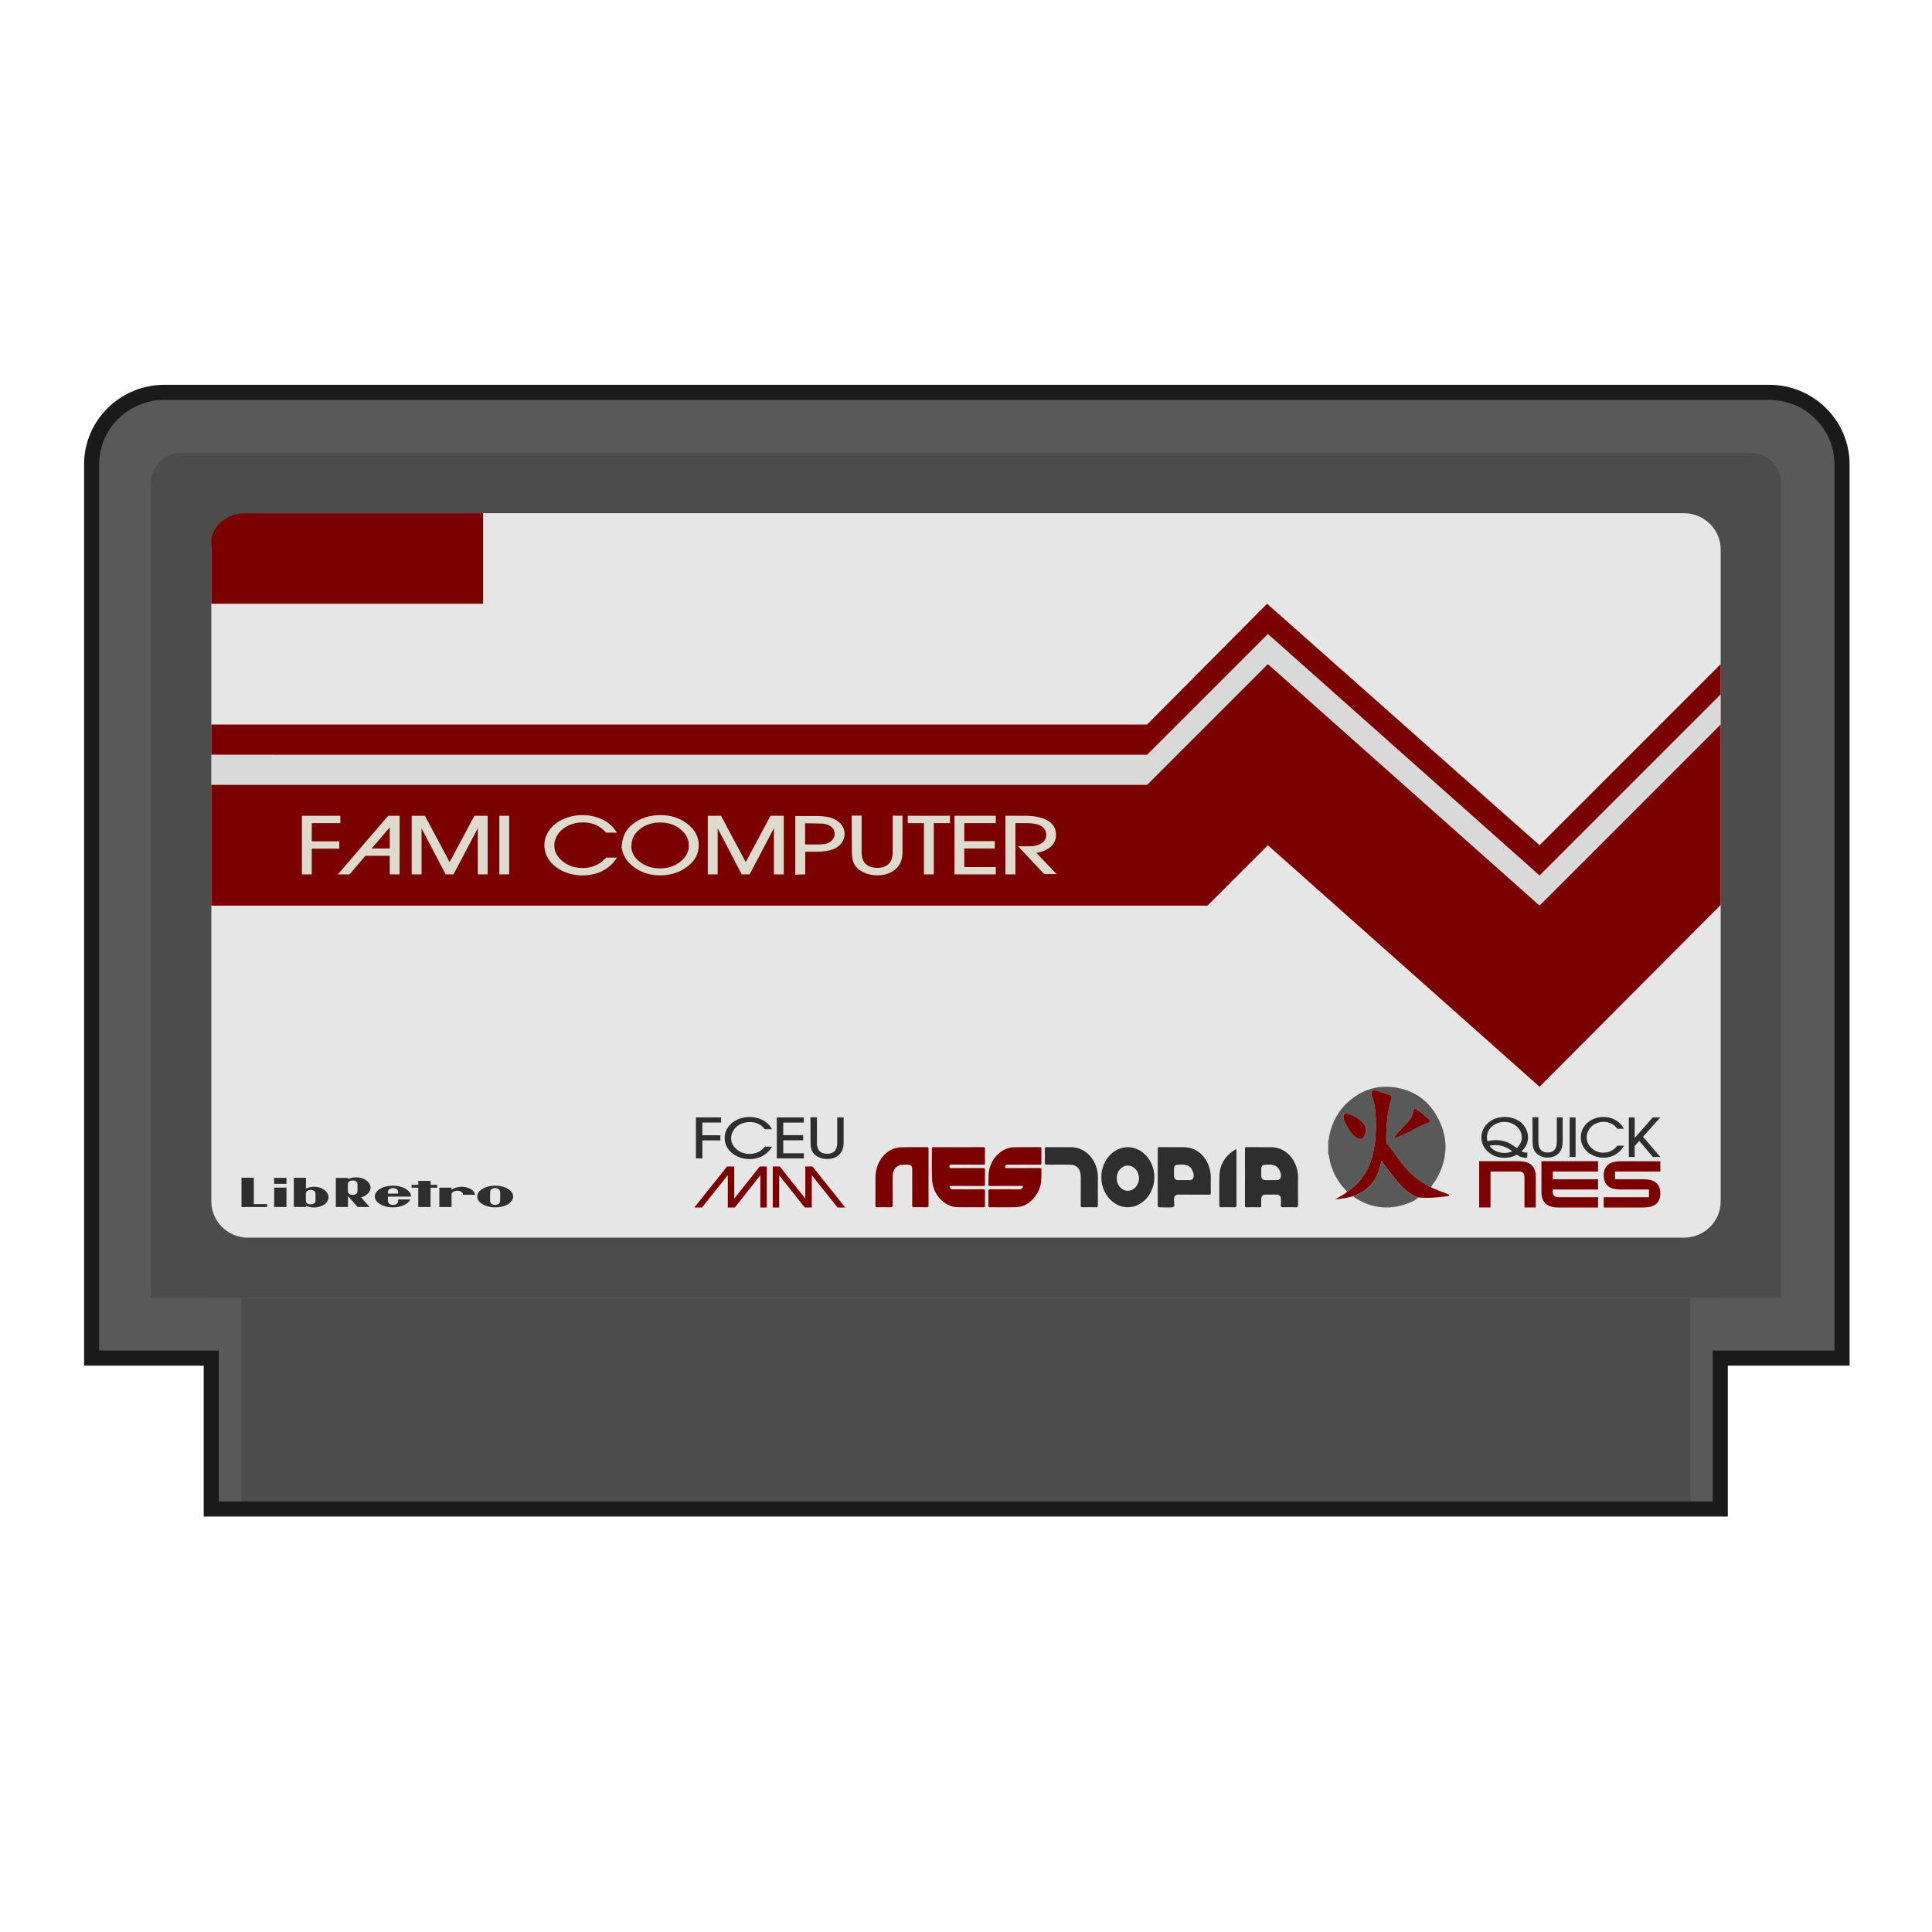 <?xml version="1.0" encoding="UTF-8" standalone="no"?>
<svg
   xmlns:dc="http://purl.org/dc/elements/1.1/"
   xmlns:cc="http://creativecommons.org/ns#"
   xmlns:rdf="http://www.w3.org/1999/02/22-rdf-syntax-ns#"
   xmlns:svg="http://www.w3.org/2000/svg"
   xmlns="http://www.w3.org/2000/svg"
   xmlns:sodipodi="http://sodipodi.sourceforge.net/DTD/sodipodi-0.dtd"
   xmlns:inkscape="http://www.inkscape.org/namespaces/inkscape"
   viewBox="0 0 341.333 341.333"
   height="256"
   width="256"
   xml:space="preserve"
   id="svg2"
   version="1.1"
   sodipodi:docname="Nintendo - Nintendo Entertainment System (J)-content.svg"
   inkscape:version="0.92.3 (2405546, 2018-03-11)"><sodipodi:namedview
     pagecolor="#ffffff"
     bordercolor="#666666"
     borderopacity="1"
     objecttolerance="10"
     gridtolerance="10"
     guidetolerance="10"
     inkscape:pageopacity="0"
     inkscape:pageshadow="2"
     inkscape:window-width="1920"
     inkscape:window-height="1001"
     id="namedview125"
     showgrid="false"
     inkscape:zoom="2.7656249"
     inkscape:cx="139.72461"
     inkscape:cy="144.08294"
     inkscape:window-x="-9"
     inkscape:window-y="-9"
     inkscape:window-maximized="1"
     inkscape:current-layer="svg2"
     inkscape:pagecheckerboard="true" /><defs
     id="defs6"><clipPath
       id="clipPath18"
       clipPathUnits="userSpaceOnUse"><path
         id="path16"
         d="M 0,256 H 256 V 0 H 0 Z" /></clipPath><clipPath
       id="clipPath26"
       clipPathUnits="userSpaceOnUse"><path
         id="path24"
         d="M 4,212 H 252 V 48 H 4 Z" /></clipPath></defs><g
     id="g22"
     transform="matrix(1.333,0,0,-1.333,0,341.333)" /><path
     id="path36"
     style="fill:#595959;fill-opacity:1;fill-rule:nonzero;stroke:none;stroke-width:1.333"
     d="M 325.521,240 H 16.187 V 82.064 c 0,-7.031 5.771,-12.731 12.889,-12.731 H 312.631 c 7.119,0 12.889,5.7 12.889,12.731 z"
     inkscape:connector-curvature="0" /><path
     id="path40"
     style="fill:#4c4c4c;fill-opacity:1;fill-rule:nonzero;stroke:none;stroke-width:1.333"
     d="M 314.667,229.333 H 26.667 V 85.333 C 26.667,82.388 29.055,80 32,80 h 277.333 c 2.945,0 5.333,2.388 5.333,5.333 z"
     inkscape:connector-curvature="0" /><path
     id="path44"
     style="fill:#e6e6e6;fill-opacity:1;fill-rule:nonzero;stroke:none;stroke-width:1.333"
     d="M 297.496,218.667 H 43.837 c -3.592,0 -6.504,-2.875 -6.504,-6.42 V 97.087 c 0,-3.545 2.912,-6.42 6.504,-6.42 h 253.659 c 3.592,0 6.504,2.875 6.504,6.42 V 212.247 c 0,3.545 -2.912,6.42 -6.504,6.42"
     inkscape:connector-curvature="0" /><path
     id="path48"
     style="fill:#7b0000;fill-opacity:1;fill-rule:nonzero;stroke:none;stroke-width:1.333"
     d="M 85.333,106.667 H 37.333 V 95.804 c 0,-2.837 2.728,-5.137 6.093,-5.137 h 41.907 z"
     inkscape:connector-curvature="0" /><path
     id="path52"
     style="fill:#7b0000;fill-opacity:1;fill-rule:nonzero;stroke:none;stroke-width:1.333"
     d="m 272,149.333 -48.14,-42.667 L 202.667,128 H 37.333 v 32 H 213.333 l 10.667,-10.667 48,42.667 32,-32.123 v -42.544 z"
     inkscape:connector-curvature="0" /><path
     id="path56"
     style="fill:#dedacd;fill-opacity:1;fill-rule:nonzero;stroke:none;stroke-width:1.333"
     d="m 60.131,144.125 v 1.301 h -5.053 v 3.213 h 4.864 v 1.295 h -4.864 v 4.548 h -1.744 v -10.357 z"
     inkscape:connector-curvature="0" /><path
     id="path60"
     style="fill:#dedacd;fill-opacity:1;fill-rule:nonzero;stroke:none;stroke-width:1.333"
     d="m 65.662,149.902 h 3.192 v -3.72 z m -3.909,4.581 h -2.064 l 8.883,-10.359 h 2.028 v 10.359 h -1.745 v -3.287 h -4.291 z"
     inkscape:connector-curvature="0" /><path
     id="path64"
     style="fill:#dedacd;fill-opacity:1;fill-rule:nonzero;stroke:none;stroke-width:1.333"
     d="m 72.731,154.483 v -10.357 h 2.34 l 4.363,8.185 4.384,-8.185 h 2.336 v 10.357 h -1.744 v -8.156 l -4.288,8.156 h -1.391 l -4.255,-8.149 v 8.149 z"
     inkscape:connector-curvature="0" /><path
     inkscape:connector-curvature="0"
     d="m 89.964,154.483 h -1.745 v -10.357 h 1.745 z"
     style="fill:#dedacd;fill-opacity:1;fill-rule:nonzero;stroke:none;stroke-width:1.333"
     id="path66" /><path
     id="path70"
     style="fill:#dedacd;fill-opacity:1;fill-rule:nonzero;stroke:none;stroke-width:1.333"
     d="m 107.873,152.892 c -1.344,1.183 -3.007,1.775 -4.987,1.775 -1.191,0 -2.311,-0.239 -3.359,-0.716 -1.064,-0.487 -1.888,-1.14 -2.473,-1.959 -0.584,-0.82 -0.876,-1.709 -0.876,-2.669 0,-0.968 0.296,-1.861 0.889,-2.681 0.592,-0.819 1.412,-1.461 2.46,-1.925 1.071,-0.473 2.187,-0.709 3.349,-0.709 1.235,0 2.392,0.245 3.473,0.736 1.136,0.517 2.013,1.305 2.633,2.365 h -1.909 c -0.379,-0.412 -0.713,-0.716 -1.004,-0.913 -0.856,-0.6 -1.881,-0.9 -3.077,-0.9 -0.928,0 -1.783,0.183 -2.564,0.549 -0.781,0.365 -1.393,0.871 -1.835,1.515 -0.443,0.644 -0.663,1.305 -0.663,1.984 0,1.092 0.493,2.033 1.481,2.827 0.987,0.793 2.164,1.189 3.531,1.189 1.147,0 2.187,-0.311 3.119,-0.933 0.319,-0.215 0.683,-0.539 1.095,-0.972 l 0.115,0.065 h 1.769 c -0.471,0.648 -0.861,1.107 -1.168,1.373"
     inkscape:connector-curvature="0" /><path
     id="path74"
     style="fill:#dedacd;fill-opacity:1;fill-rule:nonzero;stroke:none;stroke-width:1.333"
     d="m 121.699,149.376 c 0,-0.92 -0.335,-1.728 -1.004,-2.425 -1.048,-1.091 -2.4,-1.636 -4.057,-1.636 -1.416,0 -2.633,0.407 -3.655,1.223 -0.943,0.753 -1.415,1.717 -1.415,2.891 l -0.041,0.067 c 0.016,1.095 0.523,2.023 1.519,2.783 0.996,0.76 2.181,1.14 3.559,1.14 1.411,0 2.612,-0.397 3.605,-1.192 0.993,-0.796 1.489,-1.745 1.489,-2.849 m -11.809,0.532 -0.067,0.067 c 0,-1.876 0.631,-3.317 1.893,-4.325 1.377,-1.1 3.02,-1.649 4.929,-1.649 1.883,0 3.487,0.519 4.815,1.557 1.328,1.039 1.992,2.292 1.992,3.76 0,1.48 -0.645,2.723 -1.935,3.725 -1.365,1.069 -2.989,1.604 -4.872,1.604 -1.881,0 -3.489,-0.529 -4.823,-1.591 -1.124,-0.889 -1.769,-1.939 -1.933,-3.148"
     inkscape:connector-curvature="0" /><path
     id="path78"
     style="fill:#dedacd;fill-opacity:1;fill-rule:nonzero;stroke:none;stroke-width:1.333"
     d="m 125.048,154.483 v -10.357 h 2.34 l 4.361,8.185 4.384,-8.185 h 2.337 v 10.357 h -1.744 v -8.156 l -4.288,8.156 h -1.391 l -4.255,-8.149 v 8.149 z"
     inkscape:connector-curvature="0" /><path
     id="path82"
     style="fill:#dedacd;fill-opacity:1;fill-rule:nonzero;stroke:none;stroke-width:1.333"
     d="m 143.796,149.192 c 0.773,0 1.284,-0.011 1.531,-0.033 0.835,-0.069 1.445,-0.376 1.836,-0.92 0.203,-0.28 0.304,-0.583 0.304,-0.907 0,-0.521 -0.203,-0.944 -0.609,-1.268 -0.379,-0.303 -0.897,-0.487 -1.555,-0.552 -0.127,-0.013 -0.632,-0.027 -1.515,-0.04 l -1.548,-0.02 v 3.74 z m 0.42,-5.021 c 1.64,0 2.844,0.259 3.612,0.776 0.928,0.621 1.392,1.415 1.392,2.379 0,0.561 -0.176,1.087 -0.527,1.577 -0.368,0.517 -0.861,0.896 -1.481,1.137 -0.741,0.289 -1.732,0.433 -2.972,0.433 h -1.975 v 4.003 l -1.769,0.059 v -10.364 z"
     inkscape:connector-curvature="0" /><path
     id="path86"
     style="fill:#dedacd;fill-opacity:1;fill-rule:nonzero;stroke:none;stroke-width:1.333"
     d="m 152.223,150.5 c 0,1.88 0.935,2.82 2.803,2.82 0.837,0 1.495,-0.227 1.972,-0.681 0.476,-0.453 0.715,-1.157 0.715,-2.112 v -6.408 h 1.736 v 6.408 c 0,1.507 -0.535,2.616 -1.604,3.325 -0.796,0.529 -1.756,0.795 -2.881,0.795 -0.817,0 -1.583,-0.16 -2.296,-0.48 -0.751,-0.332 -1.305,-0.785 -1.663,-1.36 -0.328,-0.529 -0.496,-1.288 -0.501,-2.273 l -0.033,-6.441 h 1.753 z"
     inkscape:connector-curvature="0" /><path
     id="path90"
     style="fill:#dedacd;fill-opacity:1;fill-rule:nonzero;stroke:none;stroke-width:1.333"
     d="m 160.371,145.426 v -1.301 h 7.456 v 1.301 h -2.847 v 9.056 h -1.745 v -9.056 z"
     inkscape:connector-curvature="0" /><path
     id="path94"
     style="fill:#dedacd;fill-opacity:1;fill-rule:nonzero;stroke:none;stroke-width:1.333"
     d="m 175.934,144.125 v 1.301 h -5.572 v 3.181 h 5.391 v 1.301 h -5.391 v 3.279 h 5.572 v 1.295 h -7.316 v -10.357 z"
     inkscape:connector-curvature="0" /><path
     id="path98"
     style="fill:#dedacd;fill-opacity:1;fill-rule:nonzero;stroke:none;stroke-width:1.333"
     d="m 181.036,144.125 c 1.585,0 2.853,0.235 3.803,0.703 1.152,0.571 1.728,1.453 1.728,2.649 0,1.192 -0.584,2.084 -1.755,2.676 -0.493,0.255 -1.064,0.428 -1.713,0.52 l 3.568,3.757 h -2.191 l -4.6,-4.903 c 1.308,0 2.083,-0.007 2.324,-0.02 0.761,-0.04 1.373,-0.224 1.833,-0.552 0.541,-0.381 0.813,-0.869 0.813,-1.465 0,-0.697 -0.343,-1.239 -1.028,-1.624 -0.52,-0.293 -1.352,-0.44 -2.497,-0.44 h -1.923 v 9.056 h -1.779 v -10.357 z"
     inkscape:connector-curvature="0" /><path
     id="path102"
     style="fill:#2e2e2e;fill-opacity:1;fill-rule:nonzero;stroke:none;stroke-width:1.333"
     d="m 73.898,208.628 h 2.173 v 0.692 h 1.175 v 0.509 h -1.175 l 0.001,3.416 h -2.176 l 0.001,-3.416 h -1.18 v -0.508 h 1.181 z"
     inkscape:connector-curvature="0" /><path
     inkscape:connector-curvature="0"
     d="m 48.439,209.823 h 2.172 v 3.423 h -2.172 z"
     style="fill:#2e2e2e;fill-opacity:1;fill-rule:nonzero;stroke:none;stroke-width:1.333"
     id="path104" /><path
     inkscape:connector-curvature="0"
     d="m 48.433,208.097 h 2.177 v 1.052 h -2.177 z"
     style="fill:#2e2e2e;fill-opacity:1;fill-rule:nonzero;stroke:none;stroke-width:1.333"
     id="path106" /><path
     id="path110"
     style="fill:#2e2e2e;fill-opacity:1;fill-rule:nonzero;stroke:none;stroke-width:1.333"
     d="m 88.365,211.39 v 0 c 0,0.009 -0.001,0.519 -0.001,0.723 0,0.547 -0.453,0.771 -0.889,0.771 -0.433,0 -0.888,-0.224 -0.888,-0.771 v -0.737 c 0,0 0.001,-0.507 0.001,-0.713 0,-0.543 0.455,-0.767 0.887,-0.767 0.435,0 0.889,0.224 0.889,0.767 0,0.207 0,0.591 0.001,0.728 v -0.001 z m -0.872,-1.919 c -1.753,0 -3.176,0.86 -3.176,1.921 0,1.061 1.423,1.923 3.176,1.923 1.753,0 3.173,-0.861 3.173,-1.923 0,-1.061 -1.42,-1.921 -3.173,-1.921"
     inkscape:connector-curvature="0" /><path
     id="path114"
     style="fill:#2e2e2e;fill-opacity:1;fill-rule:nonzero;stroke:none;stroke-width:1.333"
     d="m 54.037,210.895 c 0,-0.531 0.513,-0.665 0.851,-0.665 0.345,0 0.852,0.135 0.852,0.665 0,0.175 -0.001,0.608 -0.001,0.608 0,0 0.001,0.428 0.001,0.611 0,0.528 -0.507,0.667 -0.851,0.667 -0.339,0 -0.852,-0.139 -0.852,-0.667 v -0.608 z m -2.128,-2.807 v 5.147 h 2.148 c 0,0 0.001,-0.167 0.001,-0.199 0.831,0.372 1.768,0.371 2.5,0.129 0.195,-0.065 1.485,-0.507 1.485,-1.697 0,-0.904 -1.197,-1.891 -2.761,-1.792 -0.516,0.032 -0.883,0.165 -1.229,0.305 v -1.893 z"
     inkscape:connector-curvature="0" /><path
     id="path118"
     style="fill:#2e2e2e;fill-opacity:1;fill-rule:nonzero;stroke:none;stroke-width:1.333"
     d="m 68.677,210.208 c 0.169,-0.211 0.48,-0.312 0.763,-0.312 v 0 h 0.001 -0.001 c 0.285,0 0.596,0.101 0.765,0.312 0.137,0.171 0.144,0.371 0.141,0.672 h -1.813 c -0.004,-0.301 0.005,-0.501 0.144,-0.672 m 1.664,1.911 c 0,0.627 -0.579,0.765 -0.9,0.765 -0.32,0 -0.908,-0.139 -0.908,-0.765 0,-0.188 0.001,-0.707 0.001,-0.707 h 4.091 c 0,-1.061 -1.437,-1.941 -3.204,-1.941 -1.765,0 -3.199,0.86 -3.199,1.923 0,1.06 1.433,1.921 3.199,1.921 1.465,0 2.704,-0.596 3.083,-1.404 l -2.165,0.001 c 0,0 0.003,0.015 0.003,0.207"
     inkscape:connector-curvature="0" /><path
     id="path122"
     style="fill:#2e2e2e;fill-opacity:1;fill-rule:nonzero;stroke:none;stroke-width:1.333"
     d="m 44.842,212.737 v -4.663 h -2.175 v 4.663 0.508 h 2.175 2.353 v -0.508 z"
     inkscape:connector-curvature="0" /><path
     id="path126"
     style="fill:#2e2e2e;fill-opacity:1;fill-rule:nonzero;stroke:none;stroke-width:1.333"
     d="m 81.802,211.076 h 2.128 c -0.219,-1.105 -1.671,-1.425 -2.419,-1.411 -0.717,0.016 -1.315,0.235 -1.732,0.517 -0.001,-0.084 0,-0.36 0,-0.36 l -2.155,0.001 -0.001,3.421 h 2.156 c 0,0 -0.001,-2.101 -0.001,-2.247 0,-0.299 0.44,-0.631 1.031,-0.631 0.592,0 0.993,0.332 0.993,0.631 z"
     inkscape:connector-curvature="0" /><path
     id="path130"
     style="fill:#2e2e2e;fill-opacity:1;fill-rule:nonzero;stroke:none;stroke-width:1.333"
     d="m 61.46,209.827 v -0.608 c 0,-0.527 0.513,-0.665 0.852,-0.665 0.344,0 0.851,0.139 0.851,0.665 0,0.183 -0.001,0.611 -0.001,0.611 0,0 0.001,0.433 0.001,0.608 0,0.531 -0.507,0.665 -0.852,0.665 -0.337,0 -0.851,-0.135 -0.851,-0.665 z m 4.007,0.039 c 0,-1.192 -1.291,-1.632 -1.485,-1.697 -0.732,-0.241 -1.669,-0.243 -2.5,0.128 0,-0.031 -0.001,-0.197 -0.001,-0.197 h -2.148 v 5.147 h 2.144 v -1.895 c 0.009,0.004 0.019,0.008 0.028,0.011 l 1.681,1.884 h 2.129 l -1.519,-1.7 c 0.997,-0.279 1.671,-1.003 1.671,-1.68"
     inkscape:connector-curvature="0" /><path
     id="path134"
     style="fill:#7b0000;fill-opacity:1;fill-rule:nonzero;stroke:none;stroke-width:1.333"
     d="m 169.351,202.676 c 1.46,0 2.921,0.009 4.381,-0.008 0.251,-0.004 0.295,0.088 0.292,0.336 -0.011,0.812 -0.016,1.625 0,2.437 0.005,0.273 -0.076,0.325 -0.301,0.324 -1.889,-0.011 -3.779,0 -5.667,-0.012 -0.219,-0.001 -0.315,0.029 -0.325,0.308 -0.012,0.301 0.116,0.313 0.319,0.313 1.864,-0.005 3.728,0.004 5.591,-0.011 0.293,-0.003 0.397,0.063 0.387,0.417 -0.024,0.797 -0.017,1.597 -0.003,2.395 0.005,0.277 -0.06,0.356 -0.312,0.355 -1.889,-0.013 -3.777,-0.007 -5.667,-0.004 -0.092,0 -0.215,-0.081 -0.268,0.061 -0.061,0.16 0.048,0.264 0.139,0.364 0.161,0.176 0.364,0.168 0.568,0.168 1.712,-0.001 3.424,0.008 5.137,-0.009 0.315,-0.003 0.413,0.095 0.404,0.453 -0.021,0.812 -0.012,1.625 -0.004,2.437 0.001,0.215 -0.041,0.295 -0.251,0.293 -1.548,-0.012 -3.097,0.027 -4.645,-0.016 -2.324,-0.063 -4.364,-2.305 -4.456,-4.933 -0.063,-1.808 -0.016,-3.621 -0.031,-5.432 -0.003,-0.284 0.139,-0.237 0.292,-0.237 1.473,0.003 2.947,0.001 4.42,0.001 z"
     inkscape:connector-curvature="0" /><path
     id="path138"
     style="fill:#7b0000;fill-opacity:1;fill-rule:nonzero;stroke:none;stroke-width:1.333"
     d="m 183.668,206.362 c 0.243,-0.004 0.336,0.063 0.327,0.356 -0.029,0.852 0.039,1.703 -0.141,2.552 -0.452,2.137 -2.267,3.921 -4.225,3.999 -1.584,0.063 -3.172,0.013 -4.759,0.025 -0.237,0.001 -0.255,-0.112 -0.252,-0.336 0.015,-0.813 0.023,-1.627 0,-2.439 -0.009,-0.327 0.073,-0.409 0.356,-0.407 1.687,0.015 3.375,0.007 5.061,0.011 0.221,0 0.428,-0.028 0.588,-0.223 0.073,-0.089 0.115,-0.192 0.073,-0.312 -0.045,-0.132 -0.144,-0.071 -0.227,-0.071 -1.839,0.004 -3.677,-0.001 -5.516,0.016 -0.296,0.003 -0.351,-0.1 -0.335,-0.413 0.043,-0.795 -0.033,-1.591 0.137,-2.383 0.497,-2.316 2.328,-4.012 4.453,-4.052 1.511,-0.028 3.021,-0.004 4.533,-0.017 0.215,-0.003 0.252,0.091 0.251,0.299 -0.007,0.827 -0.016,1.655 0.001,2.481 0.007,0.289 -0.097,0.315 -0.309,0.313 -1.851,-0.007 -3.703,-0.001 -5.553,0 -0.088,0 -0.179,-0.011 -0.264,0.005 -0.212,0.043 -0.289,0.251 -0.296,0.44 -0.008,0.244 0.196,0.16 0.316,0.161 0.969,0.005 4.823,0.008 5.78,-0.007"
     inkscape:connector-curvature="0" /><path
     id="path142"
     style="fill:#2e2e2e;fill-opacity:1;fill-rule:nonzero;stroke:none;stroke-width:1.333"
     d="m 209.164,208.5 c 0.352,0 0.704,0.008 1.056,-0.003 0.359,-0.009 0.612,-0.252 0.669,-0.619 0.084,-0.552 -0.315,-1.465 -0.741,-1.764 -0.719,-0.504 -1.505,-0.369 -2.275,-0.311 -0.303,0.023 -0.452,0.337 -0.459,0.688 -0.008,0.399 -0.008,0.797 -0.004,1.196 0.007,0.528 0.259,0.804 0.735,0.811 0.34,0.005 0.679,0.001 1.019,0.001 m -4.621,-0.565 c 0.001,-1.653 0.007,-3.307 -0.005,-4.96 -0.001,-0.251 0.06,-0.307 0.275,-0.304 1.46,0.012 2.92,0.001 4.38,0.011 2.695,0.016 4.757,2.413 4.723,5.468 -0.009,0.869 -0.012,1.74 0.004,2.608 0.004,0.241 -0.033,0.308 -0.259,0.307 -1.8,-0.013 -3.6,-0.009 -5.4,-0.011 -0.616,0 -0.84,0.257 -0.851,0.944 -0.008,0.421 0.168,0.999 -0.068,1.221 -0.227,0.212 -2.051,0.061 -2.528,0.073 -0.211,0.007 -0.279,-0.06 -0.276,-0.312 0.011,-1.681 0.005,-3.364 0.005,-5.045"
     inkscape:connector-curvature="0" /><path
     id="path146"
     style="fill:#7b0000;fill-opacity:1;fill-rule:nonzero;stroke:none;stroke-width:1.333"
     d="m 164.043,207.985 c 0,1.625 -0.011,3.251 0.008,4.876 0.004,0.367 -0.099,0.445 -0.4,0.435 -0.729,-0.025 -1.461,-0.021 -2.191,-0.005 -0.225,0.005 -0.297,-0.041 -0.295,-0.32 0.012,-2.096 0.007,-4.191 0.007,-6.287 0,-0.681 -0.215,-0.935 -0.817,-0.92 -0.611,0.015 -1.228,-0.085 -1.807,0.284 -0.628,0.403 -0.833,1.043 -0.841,1.785 -0.019,1.681 -0.017,3.364 -0.001,5.047 0.003,0.343 -0.083,0.427 -0.379,0.417 -0.792,-0.025 -1.585,-0.013 -2.379,-0.005 -0.199,0.003 -0.284,-0.036 -0.281,-0.303 0.015,-1.653 0.008,-3.307 0.008,-4.961 0.001,-2.895 1.979,-5.253 4.528,-5.335 1.535,-0.051 3.072,-0.009 4.607,-0.025 0.272,-0.003 0.235,0.173 0.235,0.356 0,1.655 0,3.308 0,4.961 z"
     inkscape:connector-curvature="0" /><path
     id="path150"
     style="fill:#2e2e2e;fill-opacity:1;fill-rule:nonzero;stroke:none;stroke-width:1.333"
     d="m 197.294,208.15 c -0.003,1.233 0.869,2.225 1.959,2.229 1.081,0.004 1.971,-0.997 1.971,-2.22 0,-1.225 -0.877,-2.224 -1.963,-2.235 -1.077,-0.009 -1.964,0.995 -1.967,2.225 m -2.719,-0.185 c 0.005,-2.916 2.116,-5.291 4.695,-5.284 2.567,0.007 4.679,2.412 4.672,5.319 -0.008,2.901 -2.139,5.299 -4.703,5.292 -2.567,-0.007 -4.669,-2.409 -4.664,-5.327"
     inkscape:connector-curvature="0" /><path
     id="path154"
     style="fill:#2e2e2e;fill-opacity:1;fill-rule:nonzero;stroke:none;stroke-width:1.333"
     d="m 187.244,202.68 c 0.692,0 1.385,-0.008 2.077,0.001 2.616,0.037 4.683,2.463 4.649,5.428 -0.019,1.611 -0.009,3.221 0.003,4.832 0.003,0.287 -0.073,0.356 -0.317,0.352 -0.805,-0.017 -1.612,-0.012 -2.417,-0.001 -0.212,0.004 -0.305,-0.028 -0.303,-0.32 0.017,-1.681 0.011,-3.364 0.011,-5.045 0,-1.355 -0.7,-2.159 -1.892,-2.164 -1.372,-0.007 -2.744,-0.012 -4.116,0.003 -0.277,0.003 -0.363,-0.065 -0.351,-0.4 0.028,-0.783 0.023,-1.568 0,-2.351 -0.008,-0.299 0.071,-0.349 0.315,-0.344 0.78,0.02 1.561,0.008 2.341,0.008 z"
     inkscape:connector-curvature="0" /><path
     id="path158"
     style="fill:#2e2e2e;fill-opacity:1;fill-rule:nonzero;stroke:none;stroke-width:1.333"
     d="m 224.52,208.5 c 0.377,0 0.755,0.009 1.132,-0.003 0.352,-0.012 0.603,-0.269 0.652,-0.64 0.076,-0.575 -0.317,-1.445 -0.76,-1.753 -0.709,-0.492 -1.484,-0.355 -2.241,-0.304 -0.32,0.021 -0.475,0.347 -0.48,0.715 -0.007,0.399 -0.009,0.797 -0.001,1.196 0.011,0.5 0.268,0.78 0.717,0.788 0.327,0.007 0.655,10e-4 0.981,10e-4 m -4.56,-0.519 c 0,-1.668 0.005,-3.335 -0.007,-5.003 -0.003,-0.252 0.053,-0.308 0.268,-0.307 1.485,0.011 2.971,-0.007 4.456,0.011 2.621,0.032 4.684,2.453 4.653,5.421 -0.017,1.596 -0.011,3.192 0.003,4.788 0.003,0.315 -0.067,0.415 -0.356,0.405 -0.755,-0.025 -1.511,-0.023 -2.265,0 -0.312,0.009 -0.467,-0.051 -0.417,-0.463 0.041,-0.336 0.019,-0.683 0.008,-1.024 -0.013,-0.453 -0.267,-0.748 -0.671,-0.755 -0.716,-0.012 -1.435,-0.013 -2.152,10e-4 -0.392,0.008 -0.648,0.319 -0.659,0.771 -0.008,0.399 -0.008,0.799 0.004,1.197 0.007,0.189 -0.013,0.276 -0.217,0.272 -0.793,-0.017 -1.585,-0.013 -2.379,-0.005 -0.203,0.003 -0.28,-0.048 -0.277,-0.309 0.012,-1.667 0.007,-3.335 0.007,-5.001 z"
     inkscape:connector-curvature="0" /><path
     id="path162"
     style="fill:#2e2e2e;fill-opacity:1;fill-rule:nonzero;stroke:none;stroke-width:1.333"
     d="m 218.45,202.982 c 0,0.528 0,0.979 0,1.429 -0.001,2.823 -0.008,5.647 0.005,8.469 0.001,0.352 -0.089,0.424 -0.38,0.415 -0.792,-0.023 -1.585,-0.013 -2.379,-0.003 -0.207,0.003 -0.281,-0.053 -0.279,-0.309 0.012,-1.725 -0.024,-3.452 0.017,-5.176 0.048,-1.987 0.935,-3.433 2.407,-4.453 0.169,-0.117 0.352,-0.216 0.608,-0.372"
     inkscape:connector-curvature="0" /><path
     id="path166"
     style="fill:#2e2e2e;fill-opacity:1;fill-rule:nonzero;stroke:none;stroke-width:1.333"
     d="m 127.393,197.416 v 0.909 h -3.3 v 2.247 h 3.176 v 0.905 h -3.176 v 3.179 h -1.14 v -7.24 z"
     inkscape:connector-curvature="0" /><path
     id="path170"
     style="fill:#2e2e2e;fill-opacity:1;fill-rule:nonzero;stroke:none;stroke-width:1.333"
     d="m 135.659,203.544 c -0.877,0.827 -1.964,1.24 -3.257,1.24 -0.777,0 -1.508,-0.167 -2.192,-0.5 -0.696,-0.34 -1.233,-0.796 -1.616,-1.369 -0.381,-0.572 -0.572,-1.195 -0.572,-1.865 0,-0.676 0.193,-1.301 0.58,-1.873 0.388,-0.573 0.923,-1.021 1.608,-1.347 0.699,-0.331 1.428,-0.496 2.187,-0.496 0.807,0 1.563,0.172 2.268,0.515 0.743,0.361 1.316,0.912 1.72,1.653 h -1.247 c -0.247,-0.288 -0.465,-0.5 -0.656,-0.639 -0.559,-0.419 -1.228,-0.629 -2.009,-0.629 -0.605,0 -1.164,0.128 -1.675,0.384 -0.511,0.256 -0.911,0.609 -1.199,1.059 -0.288,0.451 -0.432,0.913 -0.432,1.388 0,0.763 0.323,1.42 0.967,1.975 0.645,0.555 1.413,0.832 2.305,0.832 0.749,0 1.428,-0.217 2.037,-0.653 0.208,-0.149 0.447,-0.376 0.715,-0.679 l 0.076,0.045 h 1.155 c -0.308,0.453 -0.563,0.773 -0.763,0.96"
     inkscape:connector-curvature="0" /><path
     id="path174"
     style="fill:#2e2e2e;fill-opacity:1;fill-rule:nonzero;stroke:none;stroke-width:1.333"
     d="m 142.017,197.416 v 0.909 h -3.639 v 2.224 h 3.52 v 0.909 h -3.52 v 2.292 h 3.639 v 0.905 h -4.777 v -7.24 z"
     inkscape:connector-curvature="0" /><path
     id="path178"
     style="fill:#2e2e2e;fill-opacity:1;fill-rule:nonzero;stroke:none;stroke-width:1.333"
     d="m 144.328,201.872 c 0,1.313 0.611,1.971 1.831,1.971 0.547,0 0.976,-0.159 1.288,-0.476 0.311,-0.316 0.467,-0.809 0.467,-1.476 v -4.479 h 1.133 v 4.479 c 0,1.053 -0.349,1.828 -1.048,2.324 -0.52,0.371 -1.147,0.556 -1.881,0.556 -0.533,0 -1.033,-0.112 -1.499,-0.336 -0.491,-0.232 -0.853,-0.549 -1.087,-0.951 -0.215,-0.371 -0.324,-0.9 -0.327,-1.589 l -0.023,-4.501 h 1.145 z"
     inkscape:connector-curvature="0" /><path
     id="path182"
     style="fill:#7b0000;fill-opacity:1;fill-rule:nonzero;stroke:none;stroke-width:1.333"
     d="m 134.34,213.333 v -5.7 l -4.52,5.7 h -1.236 V 207.62 l -4.557,5.713 h -1.36 l 5.783,-7.24 h 1.273 v 5.676 l 4.5,-5.676 h 1.252 v 7.24 z"
     inkscape:connector-curvature="0" /><path
     id="path186"
     style="fill:#7b0000;fill-opacity:1;fill-rule:nonzero;stroke:none;stroke-width:1.333"
     d="m 136.526,213.333 v -7.24 h 1.252 l 4.499,5.676 v -5.676 h 1.273 l 5.784,7.24 h -1.36 L 143.417,207.62 v 5.713 h -1.236 l -4.52,-5.7 v 5.7 z"
     inkscape:connector-curvature="0" /><path
     id="path190"
     style="fill:#595959;fill-opacity:1;fill-rule:nonzero;stroke:none;stroke-width:1.333"
     d="m 241.305,199.757 c 0,-0.163 0.005,-0.221 -0.001,-0.277 -0.044,-0.367 -0.149,-0.705 -0.397,-0.983 -0.777,-0.871 -1.723,-1.449 -2.832,-1.715 -0.521,-0.125 -0.811,0.188 -0.716,0.733 0.031,0.184 0.079,0.371 0.152,0.54 0.349,0.809 0.789,1.56 1.345,2.233 0.236,0.287 0.508,0.537 0.824,0.724 0.709,0.421 1.243,0.211 1.485,-0.596 0.075,-0.247 0.108,-0.507 0.14,-0.66 m 4.94,1.253 c 0.473,0.021 0.887,-0.199 1.308,-0.371 1.676,-0.687 3.188,-1.753 4.919,-2.315 0.405,-0.132 0.207,-0.372 0.021,-0.539 -0.68,-0.616 -1.385,-1.201 -2.128,-1.735 -0.4,-0.288 -0.608,-0.216 -0.688,0.299 -0.137,0.879 -0.567,1.547 -1.187,2.121 -0.311,0.288 -0.599,0.605 -0.875,0.929 -0.455,0.539 -0.984,1.009 -1.363,1.617 -0.011,0.004 -0.023,0.004 -0.032,0.011 -0.004,0.003 -10e-4,0.016 -0.003,0.025 0.009,-0.015 0.019,-0.029 0.027,-0.044 m -11.579,2.785 v -2.259 c 0.159,-0.3 0.124,-0.643 0.195,-0.961 0.519,-2.349 1.585,-4.361 3.367,-5.937 2.541,-2.245 5.473,-3.059 8.721,-2.436 2.921,0.559 5.264,2.164 6.817,4.823 2.18,3.731 2.135,7.519 0.021,11.289 -0.285,0.512 -0.739,0.9 -0.949,1.461 -1.787,-0.863 -3.34,-2.043 -4.637,-3.599 -1.112,-1.335 -2.048,-2.813 -3.164,-4.144 -0.121,-0.144 -0.135,-0.304 -0.135,-0.483 -0.003,-2.528 0.167,-5.033 0.933,-7.455 0.121,-0.379 0.013,-0.572 -0.336,-0.68 -0.757,-0.236 -1.509,-0.491 -2.268,-0.72 -0.276,-0.083 -0.576,-0.185 -0.82,0.087 -0.24,0.267 -0.16,0.584 -0.051,0.86 0.449,1.127 0.621,2.305 0.683,3.511 0.123,2.471 0.028,4.923 -0.652,7.312 -0.739,2.597 -2.196,4.647 -4.383,6.12 -0.079,-0.099 -0.149,-0.205 -0.236,-0.296 -1.388,-1.452 -2.348,-3.155 -2.816,-5.157 -0.104,-0.444 -0.095,-0.915 -0.291,-1.336"
     inkscape:connector-curvature="0" /><path
     id="path194"
     style="fill:#7b0000;fill-opacity:1;fill-rule:nonzero;stroke:none;stroke-width:1.333"
     d="m 252.839,209.775 c 0.757,0.373 1.547,0.661 2.336,0.945 0.287,0.103 0.561,0.224 0.825,0.375 v 0.173 c -0.133,0.031 -0.265,0.072 -0.4,0.089 -1.664,0.223 -3.331,0.355 -5.009,0.195 -1.164,-0.352 -2.099,-1.08 -2.945,-1.955 -1.037,-1.072 -1.935,-2.267 -2.824,-3.468 -0.233,-0.316 -0.465,-0.631 -0.751,-1.017 -0.065,0.281 -0.108,0.473 -0.153,0.663 -0.404,1.7 -1.14,3.185 -2.495,4.285 -0.709,0.575 -1.525,0.925 -2.343,1.277 -1.023,0.259 -2.049,0.5 -3.204,0.539 0.791,-0.42 1.497,-0.792 2.132,-1.291 2.188,-1.475 3.644,-3.524 4.384,-6.12 0.68,-2.391 0.775,-4.841 0.651,-7.312 -0.06,-1.207 -0.233,-2.385 -0.681,-3.512 -0.109,-0.275 -0.189,-0.592 0.049,-0.859 0.244,-0.272 0.545,-0.169 0.82,-0.087 0.76,0.228 1.511,0.484 2.268,0.719 0.349,0.108 0.457,0.301 0.337,0.681 -0.767,2.421 -0.936,4.927 -0.933,7.455 0,0.177 0.012,0.337 0.133,0.483 1.117,1.329 2.052,2.808 3.165,4.143 1.297,1.556 2.851,2.736 4.637,3.599"
     inkscape:connector-curvature="0" /><path
     id="path198"
     style="fill:#7b0000;fill-opacity:1;fill-rule:nonzero;stroke:none;stroke-width:1.333"
     d="m 246.254,201.019 c 0.379,-0.608 0.908,-1.079 1.363,-1.617 0.275,-0.325 0.564,-0.641 0.873,-0.929 0.621,-0.575 1.051,-1.243 1.188,-2.121 0.08,-0.515 0.288,-0.587 0.688,-0.3 0.743,0.535 1.448,1.12 2.128,1.736 0.184,0.167 0.384,0.407 -0.021,0.539 -1.732,0.561 -3.243,1.628 -4.919,2.315 -0.421,0.172 -0.835,0.391 -1.308,0.371 z"
     inkscape:connector-curvature="0" /><path
     id="path202"
     style="fill:#7b0000;fill-opacity:1;fill-rule:nonzero;stroke:none;stroke-width:1.333"
     d="m 241.305,199.757 c -0.032,0.153 -0.065,0.413 -0.14,0.66 -0.243,0.807 -0.776,1.017 -1.485,0.596 -0.316,-0.187 -0.588,-0.437 -0.824,-0.724 -0.556,-0.673 -0.996,-1.424 -1.345,-2.233 -0.073,-0.169 -0.121,-0.356 -0.152,-0.54 -0.095,-0.545 0.195,-0.859 0.716,-0.733 1.109,0.265 2.055,0.844 2.832,1.715 0.248,0.277 0.353,0.616 0.397,0.983 0.007,0.056 0.001,0.115 0.001,0.277"
     inkscape:connector-curvature="0" /><path
     id="path206"
     style="fill:#d32310;fill-opacity:1;fill-rule:nonzero;stroke:none;stroke-width:1.333"
     d="m 246.246,201.011 c -0.009,0.015 -0.019,0.028 -0.027,0.043 0,-0.008 -0.003,-0.021 0.003,-0.024 0.008,-0.007 0.021,-0.008 0.032,-0.011 z"
     inkscape:connector-curvature="0" /><path
     id="path210"
     style="fill:#595959;fill-opacity:1;fill-rule:nonzero;stroke:none;stroke-width:1.333"
     d="m 250.591,211.553 c -0.535,0.557 -1.231,0.825 -1.913,1.077 -3.309,1.223 -6.459,0.849 -9.429,-1.108 -0.067,-0.044 -0.113,-0.123 -0.168,-0.184 0.817,-0.353 1.633,-0.703 2.341,-1.277 1.355,-1.1 2.091,-2.587 2.496,-4.285 0.045,-0.191 0.088,-0.381 0.152,-0.663 0.285,0.387 0.519,0.701 0.752,1.016 0.888,1.203 1.785,2.397 2.823,3.468 0.848,0.875 1.781,1.604 2.947,1.956"
     inkscape:connector-curvature="0" /><path
     id="path214"
     style="fill:#7b0000;fill-opacity:1;fill-rule:nonzero;stroke:none;stroke-width:1.333"
     d="m 261.333,213.333 v -8.175 h 7 c 2,0 3,0.908 3,2.725 v 5.449 h -2 V 207.884 c 0,-0.605 -0.333,-0.908 -1,-0.908 h -5 v 6.357 z"
     inkscape:connector-curvature="0" /><path
     id="path218"
     style="fill:#7b0000;fill-opacity:1;fill-rule:nonzero;stroke:none;stroke-width:1.333"
     d="m 282.333,213.333 h -7 c -2,0 -3,-0.908 -3,-2.725 v -5.449 h 10 v 1.817 h -8 v 1.361 h 8 v 1.817 h -8 v 0.453 c 0,0.607 0.333,0.909 1,0.909 h 7 z"
     inkscape:connector-curvature="0" /><path
     id="path222"
     style="fill:#7b0000;fill-opacity:1;fill-rule:nonzero;stroke:none;stroke-width:1.333"
     d="m 283.333,211.517 h 8 v -1.363 h -5 c -2,0 -3,-0.82 -3,-2.461 0,-1.689 1,-2.533 3,-2.533 h 7 v 1.816 h -8 v 1.363 h 5 c 2,0 3,0.832 3,2.497 0,1.665 -1,2.497 -3,2.497 h -7 z"
     inkscape:connector-curvature="0" /><path
     id="path226"
     style="fill:#2e2e2e;fill-opacity:1;fill-rule:nonzero;stroke:none;stroke-width:1.333"
     d="m 267.161,203.381 c -0.481,-0.361 -0.919,-0.615 -1.309,-0.763 -0.524,-0.204 -1.103,-0.307 -1.735,-0.307 -0.4,0 -0.717,0.041 -0.952,0.124 0.283,0.405 0.663,0.719 1.139,0.941 0.459,0.212 0.965,0.319 1.519,0.319 0.517,0 0.964,-0.104 1.339,-0.315 m -1.069,-1.651 c 0.508,0.175 1.135,0.543 1.88,1.105 0.589,-0.568 0.884,-1.192 0.884,-1.873 0,-0.772 -0.304,-1.425 -0.913,-1.961 -0.599,-0.523 -1.319,-0.785 -2.159,-0.785 -0.853,0 -1.588,0.271 -2.204,0.812 -0.589,0.515 -0.884,1.172 -0.884,1.971 0,0.199 0.031,0.407 0.093,0.625 0.492,-0.127 0.968,-0.191 1.431,-0.191 0.668,0 1.292,0.099 1.872,0.297 m 1.92,2.272 c -0.681,0.367 -1.411,0.551 -2.189,0.551 -1.183,0 -2.165,-0.361 -2.951,-1.084 -0.772,-0.708 -1.157,-1.541 -1.157,-2.504 0,-0.648 0.18,-1.256 0.541,-1.823 0.363,-0.567 0.853,-1.007 1.476,-1.321 0.639,-0.323 1.34,-0.484 2.105,-0.484 0.756,0 1.447,0.152 2.072,0.453 0.655,0.316 1.16,0.764 1.519,1.344 0.359,0.58 0.537,1.191 0.537,1.833 0,0.923 -0.381,1.737 -1.143,2.444 0.251,0.157 0.596,0.236 1.035,0.236 l -0.057,0.905 c -0.6,-0.012 -1.044,-0.092 -1.335,-0.24 -0.111,-0.056 -0.261,-0.16 -0.453,-0.311"
     inkscape:connector-curvature="0" /><path
     id="path230"
     style="fill:#2e2e2e;fill-opacity:1;fill-rule:nonzero;stroke:none;stroke-width:1.333"
     d="m 271.792,201.717 c 0,1.269 0.555,1.904 1.664,1.904 0.497,0 0.887,-0.153 1.171,-0.46 0.283,-0.305 0.424,-0.781 0.424,-1.427 v -4.325 h 1.031 v 4.325 c 0,1.017 -0.317,1.767 -0.953,2.245 -0.472,0.359 -1.041,0.537 -1.709,0.537 -0.485,0 -0.94,-0.108 -1.363,-0.324 -0.447,-0.225 -0.775,-0.531 -0.987,-0.919 -0.196,-0.357 -0.295,-0.869 -0.299,-1.535 l -0.019,-4.349 h 1.04 z"
     inkscape:connector-curvature="0" /><path
     inkscape:connector-curvature="0"
     d="m 278.363,204.407 h -1.036 v -6.993 h 1.036 z"
     style="fill:#2e2e2e;fill-opacity:1;fill-rule:nonzero;stroke:none;stroke-width:1.333"
     id="path232" /><path
     id="path236"
     style="fill:#2e2e2e;fill-opacity:1;fill-rule:nonzero;stroke:none;stroke-width:1.333"
     d="m 286.223,203.332 c -0.797,0.799 -1.785,1.199 -2.96,1.199 -0.707,0 -1.372,-0.161 -1.993,-0.484 -0.632,-0.328 -1.121,-0.769 -1.468,-1.323 -0.347,-0.553 -0.52,-1.153 -0.52,-1.801 0,-0.653 0.175,-1.257 0.527,-1.811 0.352,-0.553 0.839,-0.987 1.461,-1.3 0.635,-0.319 1.297,-0.479 1.988,-0.479 0.733,0 1.42,0.165 2.061,0.496 0.675,0.349 1.196,0.883 1.564,1.599 h -1.133 c -0.225,-0.279 -0.424,-0.484 -0.596,-0.617 -0.508,-0.405 -1.117,-0.608 -1.828,-0.608 -0.549,0 -1.057,0.124 -1.521,0.371 -0.464,0.247 -0.827,0.588 -1.089,1.023 -0.263,0.435 -0.393,0.881 -0.393,1.34 0,0.736 0.293,1.372 0.88,1.908 0.585,0.535 1.284,0.803 2.095,0.803 0.681,0 1.299,-0.209 1.852,-0.629 0.189,-0.145 0.405,-0.364 0.649,-0.657 l 0.069,0.044 h 1.049 c -0.28,0.439 -0.511,0.748 -0.693,0.928"
     inkscape:connector-curvature="0" /><path
     id="path240"
     style="fill:#2e2e2e;fill-opacity:1;fill-rule:nonzero;stroke:none;stroke-width:1.333"
     d="m 293.333,197.413 -3.055,3.415 3.045,3.579 h -1.307 l -2.404,-2.836 -0.807,0.904 v 1.932 H 287.772 v -6.993 h 1.035 v 3.639 l 3.196,-3.639 z"
     inkscape:connector-curvature="0" /><path
     inkscape:connector-curvature="0"
     d="M 304,266.667 H 37.333 V 229.333 H 304 Z"
     style="fill:#595959;fill-opacity:1;fill-rule:nonzero;stroke:none;stroke-width:1.333"
     id="path242" /><path
     inkscape:connector-curvature="0"
     d="M 298.667,266.667 H 42.667 V 229.333 H 298.667 Z"
     style="fill:#4c4c4c;fill-opacity:1;fill-rule:nonzero;stroke:none;stroke-width:1.333"
     id="path244" /><path
     id="path248"
     style="fill:#d9d9d9;fill-opacity:1;fill-rule:nonzero;stroke:none;stroke-width:1.333"
     d="M 37.333,138.667 H 202.667 l 21.333,-21.333 48,42.667 32,-32 v -5.333 l -32,32 -48,-42.667 -21.333,21.333 H 37.333 v 0 z"
     inkscape:connector-curvature="0" /><path
     style="fill:none;fill-opacity:1;fill-rule:nonzero;stroke:#1a1a1a;stroke-width:2;stroke-miterlimit:4;stroke-dasharray:none"
     d="M 21.807 52 C 16.468 52 12.141 56.276 12.141 61.549 L 12.141 180 L 28 180 L 28 200 L 228 200 L 228 180 L 244.141 180 L 244.141 61.549 C 244.141 56.276 239.812 52 234.473 52 L 21.807 52 z "
     transform="scale(1.333)"
     id="path873" /></svg>